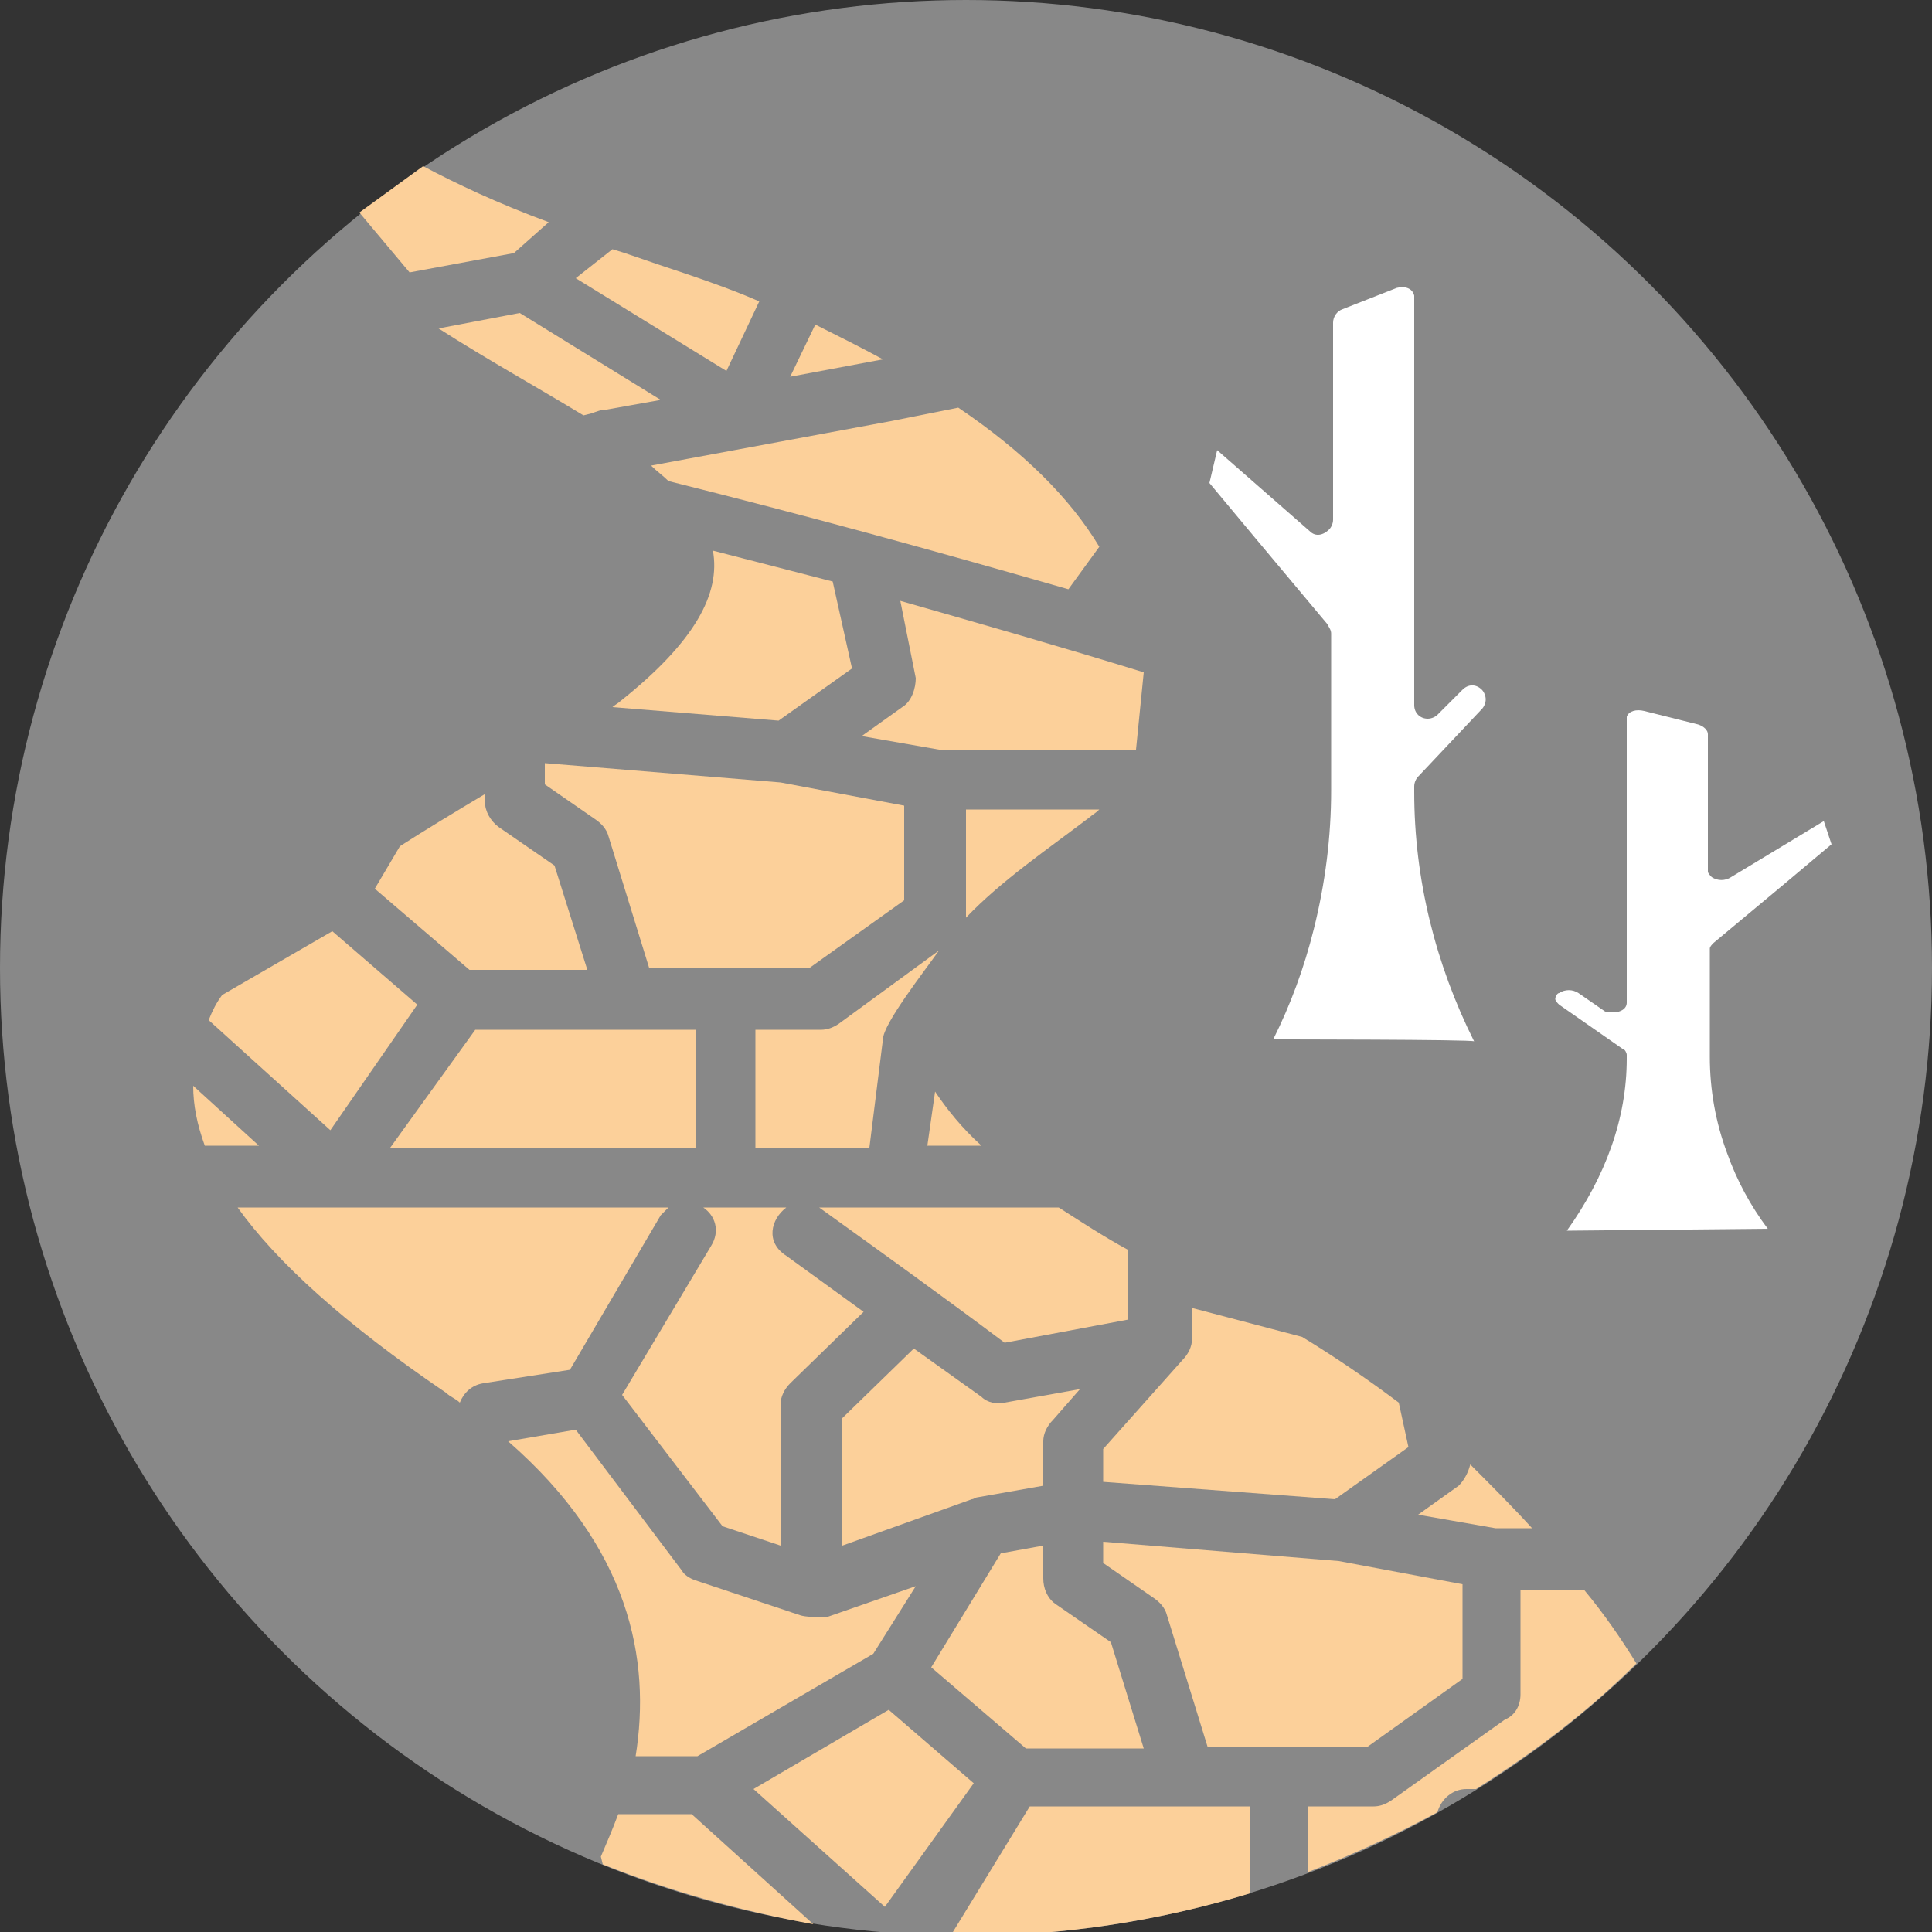 <?xml version="1.0" encoding="utf-8"?>
<!-- Generator: Adobe Illustrator 25.3.1, SVG Export Plug-In . SVG Version: 6.00 Build 0)  -->
<svg version="1.1" id="Layer_1" xmlns="http://www.w3.org/2000/svg" xmlns:xlink="http://www.w3.org/1999/xlink" x="0px" y="0px"
	 viewBox="0 0 100 100" style="enable-background:new 0 0 100 100;" xml:space="preserve">
<rect x="0" y="0" width="100" height="100" fill="#333333" stroke="none"/>
<style type="text/css">
	.st0{fill:#FCD09A;}
	.st1{fill:#888888;}
	.st2{fill:#FFFFFF;}
</style>
<polygon class="st0" points="85.8,83.9 85.8,83.9 85.9,83.9 "/>
<g>
	<ellipse class="st1" cx="50" cy="50.1" rx="50" ry="50.1"/>
	<path class="st0" d="M57.1,76.7l12,0.9l3.8-2.7l-0.5-2.3c-1.6-1.2-3.2-2.3-5-3.4l-5.7-1.5v1.6c0,0.4-0.2,0.8-0.5,1.1L57.1,75
		C57.1,75.1,57.1,76.7,57.1,76.7z"/>
	<path class="st0" d="M57.1,80.9l2.6,1.8c0.3,0.2,0.6,0.5,0.7,0.9l2.1,6.8c2.8,0,5.5,0,8.3,0l4.9-3.5V82l-6.4-1.2l0,0l-12.2-1
		C57.1,79.8,57.1,80.9,57.1,80.9z"/>
	<path class="st0" d="M79.3,79.1c-1-1.1-2.1-2.2-3.2-3.3c-0.1,0.4-0.3,0.8-0.6,1.1l-2.1,1.5l4,0.7C77.4,79.1,79.3,79.1,79.3,79.1z"
		/>
	<path class="st0" d="M82,82.3h-3.3v5.4c0,0.6-0.3,1.1-0.8,1.3L72,93.2c-0.3,0.2-0.6,0.3-0.9,0.3h-3.4v3.4c2.3-0.9,4.5-1.9,6.7-3.1
		c0.2-0.7,0.8-1.2,1.5-1.2h0.5c3-1.9,5.8-4,8.3-6.5C83.9,84.8,83,83.5,82,82.3z"/>
	<path class="st0" d="M49.2,100.2c0.3,0,0.6,0,0.8,0c5.1,0,10.1-0.8,14.7-2.2v-4.5c-3.8,0-7.6,0-11.4,0L49.2,100.2z"/>
	<path class="st0" d="M31.2,96.5c3.5,1.4,7.1,2.4,10.9,3.1l-6.3-5.7H32c-0.3,0.8-0.6,1.5-0.9,2.2L31.2,96.5L31.2,96.5z"/>
	<path class="st0" d="M41.4,83.6L36,81.8c-0.3-0.1-0.6-0.3-0.7-0.5l0,0L29.8,74l-3.5,0.6c6.3,5.5,7.4,11.3,6.6,16.3h3.2l9.1-5.3
		l2.2-3.5l-4.6,1.6C42.2,83.7,41.7,83.7,41.4,83.6z"/>
	<path class="st0" d="M54,81.7V80l-2.2,0.4l-3.6,5.9l4.9,4.2h6.1L57.5,85l-2.9-2C54.2,82.7,54,82.2,54,81.7z"/>
	<path class="st0" d="M50.8,72.3l-3.5-2.5l-3.7,3.6V80l6.7-2.4c0.1,0,0.2-0.1,0.3-0.1l3.4-0.6v-2.3c0-0.4,0.2-0.8,0.5-1.1l1.4-1.6
		L52,72.6C51.6,72.7,51.1,72.6,50.8,72.3z"/>
	<polygon class="st0" points="39,92.6 45.8,98.7 50.4,92.3 46,88.5 	"/>
	<path class="st0" d="M10,56.2c0,1,0.2,2,0.6,3.1h2.8L10,56.2z"/>
	<path class="st0" d="M21.6,52l-4.4-3.8l-5.7,3.3c-0.3,0.4-0.5,0.8-0.7,1.3l6.3,5.7L21.6,52z"/>
	<path class="st0" d="M46.8,46.6v-4.9l-6.4-1.2l-12.2-1v1.1l2.6,1.8c0.3,0.2,0.6,0.5,0.7,0.9l2.1,6.8c2.8,0,5.5,0,8.3,0L46.8,46.6z"
		/>
	<path class="st0" d="M32.1,36.3c-0.1,0.1-0.3,0.2-0.4,0.3l8.6,0.7l3.8-2.7l-1-4.5l-6.2-1.6C37.3,30.7,36,33.2,32.1,36.3z"/>
	<path class="st0" d="M46.7,36.6l-2.1,1.5l4,0.7h10.2l0.4-4c-4.2-1.3-8.4-2.5-12.6-3.7l0.8,4C47.4,35.6,47.2,36.3,46.7,36.6z"/>
	<path class="st0" d="M20.2,59.4H36v-6.1c-3.8,0-7.6,0-11.4,0L20.2,59.4z"/>
	<path class="st0" d="M19.4,46l4.9,4.2h6.1l-1.7-5.4l-2.9-2c-0.4-0.3-0.7-0.8-0.7-1.3v-0.4c-1.5,0.9-3,1.8-4.4,2.7L19.4,46z"/>
	<path class="st0" d="M48.4,56.5L48,59.3h2.8C49.8,58.4,49,57.4,48.4,56.5z"/>
	<path class="st0" d="M34.6,62.5h-9.7l0,0H12.3c2,2.8,5.5,6,10.8,9.6c0.2,0.2,0.5,0.3,0.7,0.5c0.2-0.5,0.6-0.9,1.2-1l4.5-0.7l4.7-8
		C34.4,62.7,34.5,62.6,34.6,62.5z"/>
	<path class="st0" d="M40.7,62.5h-4.3c0.6,0.4,0.9,1.2,0.4,2l-4.6,7.7l5.2,6.8l3,1v-7.3c0-0.4,0.2-0.8,0.5-1.1l3.8-3.7l-4-2.9
		C39.6,64.3,39.9,63.1,40.7,62.5z"/>
	<path class="st0" d="M42.4,62.5C42.5,62.5,42.5,62.5,42.4,62.5c3.2,2.3,6.4,4.6,9.6,7l6.4-1.2v-3.6c-1.3-0.7-2.5-1.5-3.6-2.2
		C54.8,62.5,42.4,62.5,42.4,62.5z"/>
	<path class="st0" d="M56.9,41.9H50v5.4c0,0.1,0,0.1,0,0.2c1.8-1.9,4.3-3.6,6.4-5.2C56.5,42.2,56.7,42.1,56.9,41.9z"/>
	<path class="st0" d="M45.7,53.8c0-0.8,2.2-3.6,2.9-4.6L43.4,53c-0.3,0.2-0.6,0.3-0.9,0.3h-3.4l0,0v6.1H45L45.7,53.8z"/>
	<path class="st0" d="M39.3,15.6c-1.6-0.7-3.4-1.3-5.2-1.9c-0.9-0.3-1.7-0.6-2.4-0.8l-1.9,1.5l7.8,4.8L39.3,15.6z"/>
	<path class="st0" d="M49.6,21.1l-3.5,0.7l0,0l-12.4,2.3c0.3,0.3,0.6,0.5,0.9,0.8c7.2,1.8,13.4,3.5,20.7,5.6l1.6-2.2
		C55.4,25.8,53,23.4,49.6,21.1z"/>
	<path class="st0" d="M26.9,16.2L22.7,17c2.5,1.6,5.2,3.1,7.5,4.5l0.4-0.1c0.3-0.1,0.5-0.2,0.8-0.2l2.8-0.5L26.9,16.2z"/>
	<path class="st0" d="M21.2,14.1l5.4-1l1.8-1.6c-2.7-1-4.8-2-6.5-2.9c-1.1,0.8-2.2,1.6-3.3,2.4L21.2,14.1z"/>
	<path class="st0" d="M42.2,16.8l-1.3,2.7l4.8-0.9C44.6,18,43.4,17.4,42.2,16.8z"/>
	<path class="st2" d="M65.9,53.8c0.9-1.8,1.6-3.7,2.1-5.7c0.6-2.4,0.9-4.8,0.9-7.2v-8.1c0-0.2-0.1-0.3-0.2-0.5L65.1,28l-2.5-3
		l0.4-1.7l4.8,4.2c0.3,0.3,0.7,0.2,1-0.1c0.1-0.1,0.2-0.3,0.2-0.5V16.7c0-0.3,0.2-0.6,0.5-0.7l2.8-1.1c0.4-0.1,0.8,0,0.9,0.4
		c0,0.1,0,0.2,0,0.2v21c0,0.4,0.3,0.7,0.7,0.7c0.2,0,0.4-0.1,0.5-0.2l1.3-1.3c0.3-0.3,0.7-0.3,1,0c0.1,0.1,0.2,0.3,0.2,0.5
		s-0.1,0.4-0.2,0.5l-3.3,3.5c-0.1,0.1-0.2,0.3-0.2,0.5V41c0,4.5,1.1,8.9,3.1,12.9C76.3,53.8,65.9,53.8,65.9,53.8z"/>
	<path class="st2" d="M81.1,63.7c2-2.8,3.1-5.8,3.1-8.9v-0.2c0-0.1-0.1-0.3-0.2-0.3L80.7,52c-0.1-0.1-0.2-0.2-0.2-0.3
		s0.1-0.3,0.2-0.3c0.3-0.2,0.7-0.2,1,0l1.3,0.9c0.1,0.1,0.3,0.1,0.5,0.1c0.4,0,0.7-0.2,0.7-0.5V37.3c0-0.1,0-0.1,0-0.2
		c0.1-0.3,0.5-0.4,0.9-0.3l2.8,0.7c0.3,0.1,0.5,0.3,0.5,0.5v7.1c0,0.1,0.1,0.2,0.2,0.3c0.3,0.2,0.7,0.2,1,0l4.8-2.9l0.4,1.2
		l-2.5,2.1l-3.6,3c-0.1,0.1-0.2,0.2-0.2,0.3v5.6c0,1.7,0.3,3.4,0.9,5c0.5,1.4,1.2,2.7,2.1,3.9L81.1,63.7L81.1,63.7z"/>
</g>
</svg>

